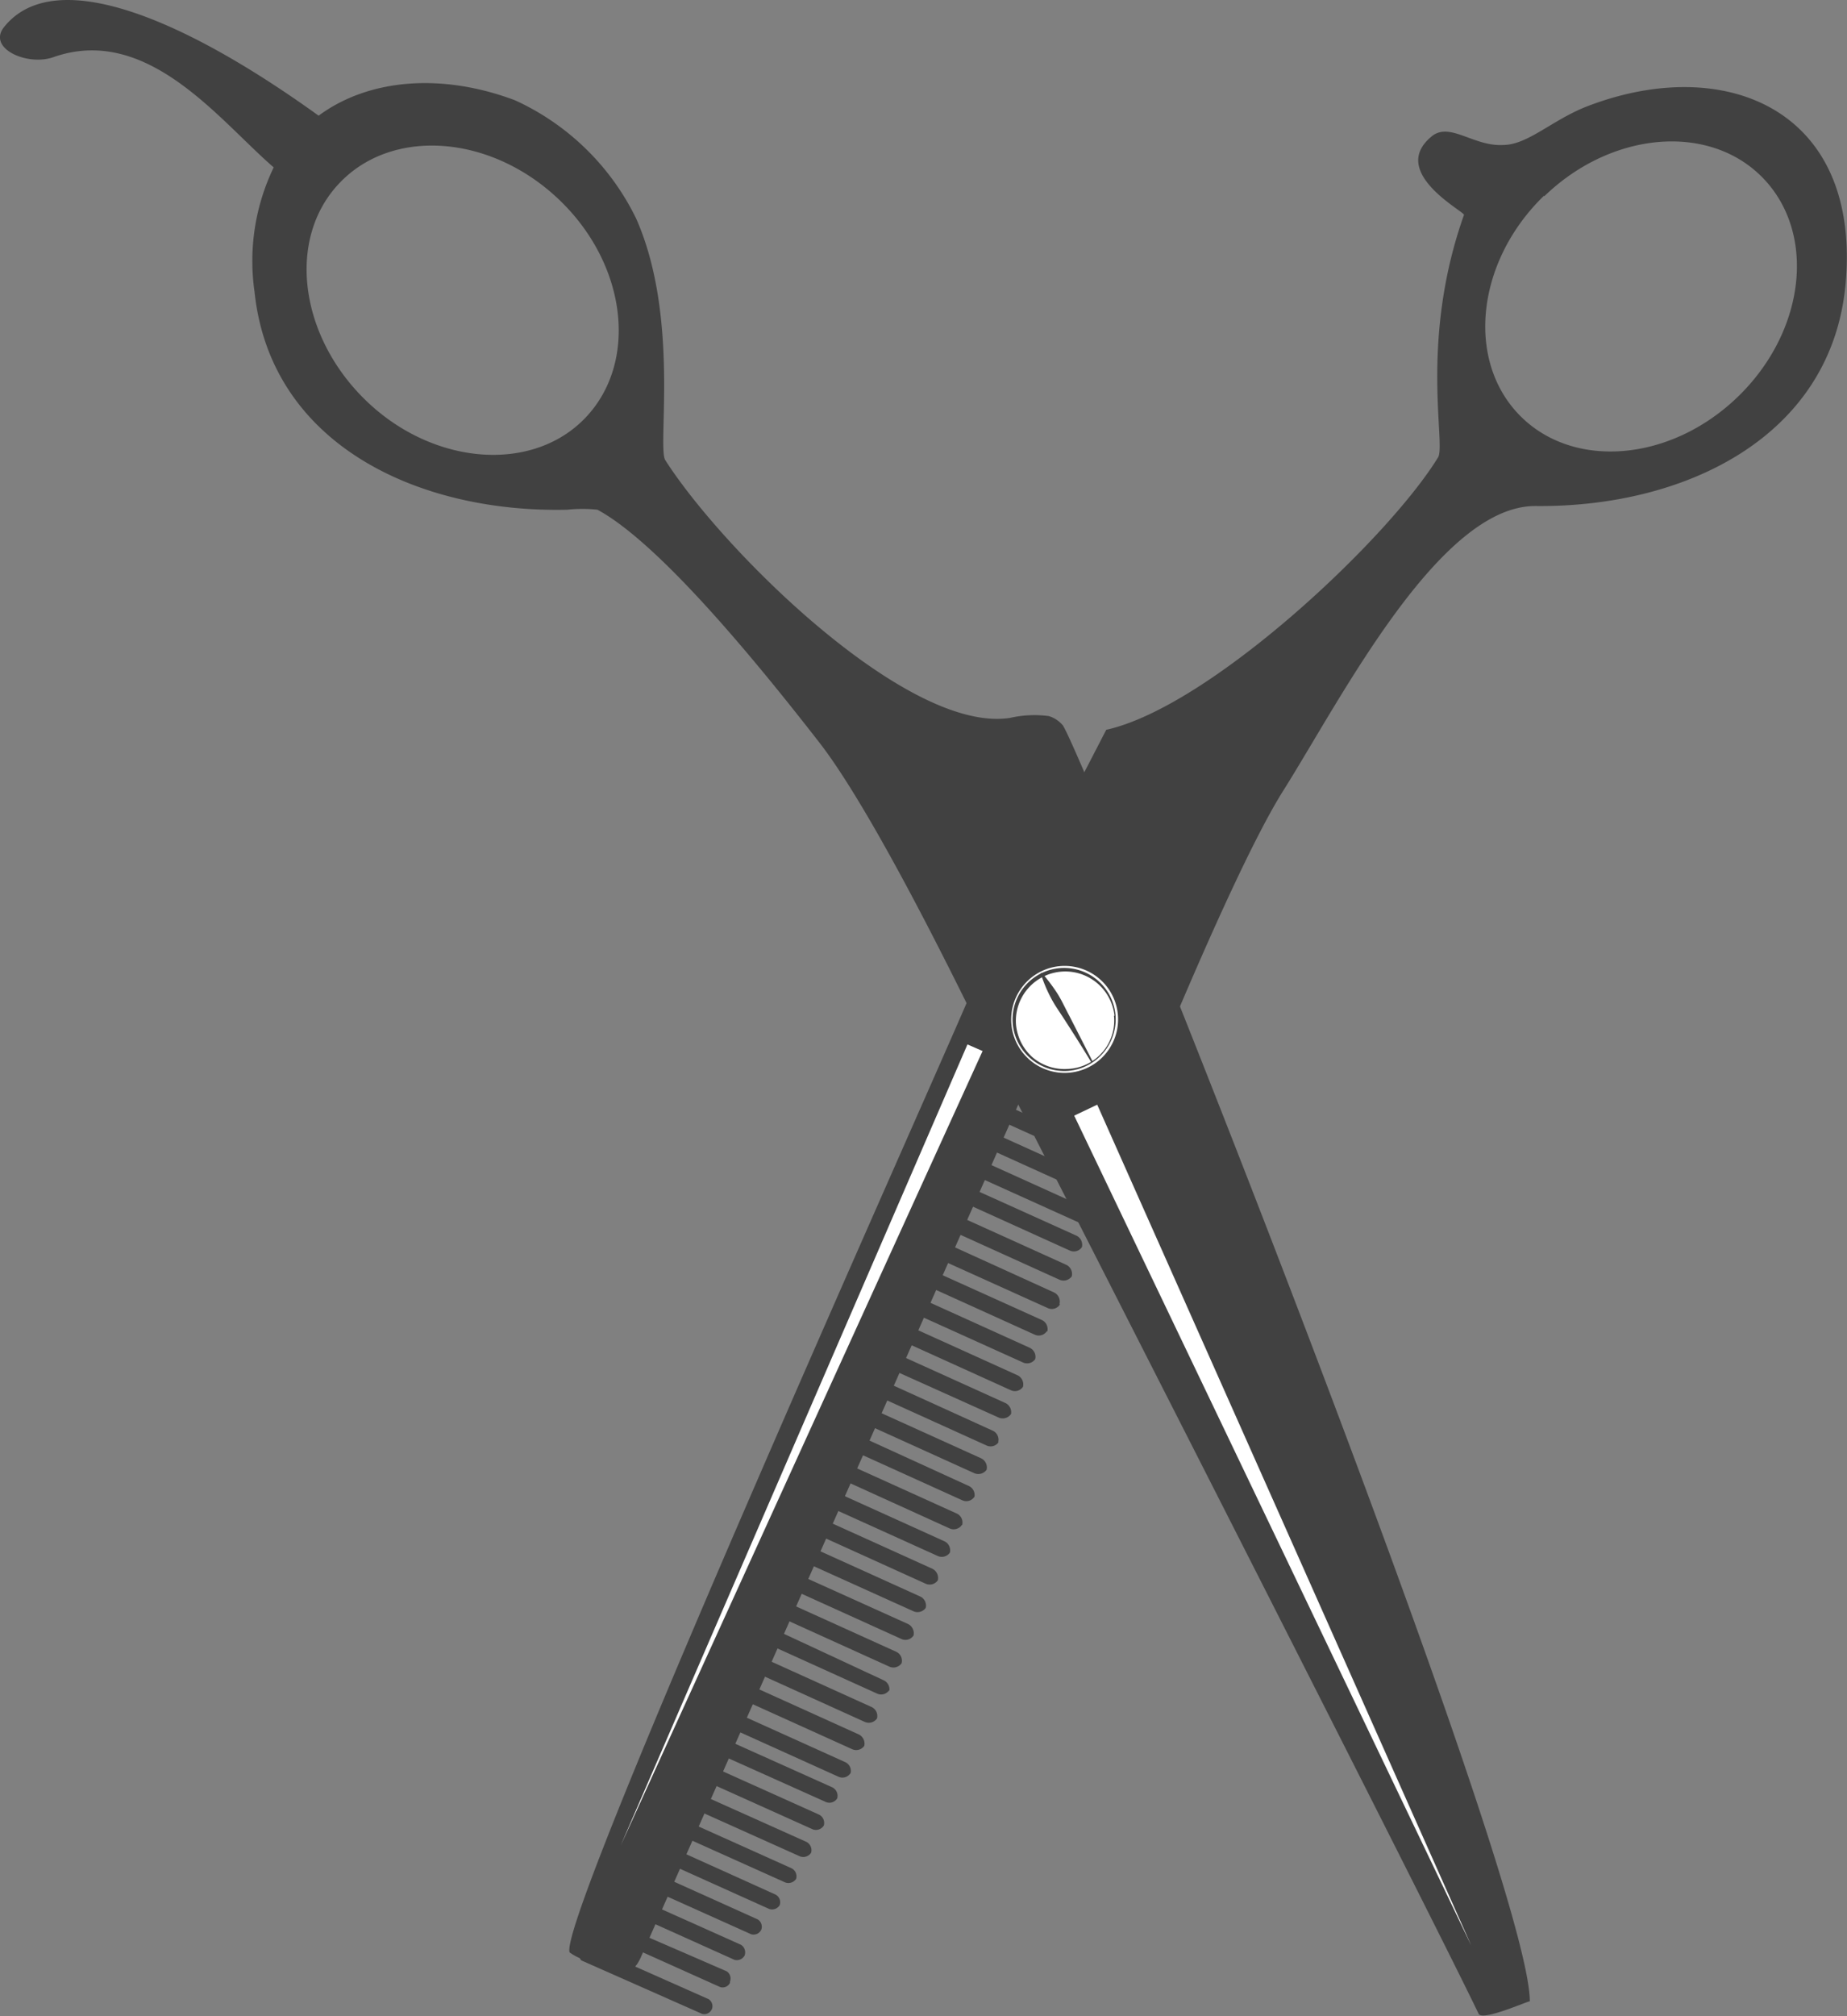 <svg xmlns="http://www.w3.org/2000/svg" viewBox="0 0 114.72 125.15"><rect x="0" y="0" width="114.72" height="125.15" fill="#808080" stroke="none"/><defs><style>.cls-1{fill:#414141;}.cls-2{fill:#fff;}</style></defs><g id="Layer_2" data-name="Layer 2"><g id="_ÎÓÈ_1" data-name="—ÎÓÈ_1"><path class="cls-1" d="M64.15,66.52a1.57,1.57,0,0,0-.41-2.11h0c-.63-.28-1.45.21-1.84,1.1,0,0-8.58,18.43-12.52,27.32-4.19,9.46-11.84,27.63-11.84,27.63a1.4,1.4,0,0,0,.54,2h0c.62.28,1.32-.06,1.71-.94Z"/><path class="cls-1" d="M45.34,123a.53.53,0,0,0-.21-.64L39.69,120c-.16-.08-.39.07-.5.32h0c-.11.25-.06.51.1.58l5.44,2.44a.51.51,0,0,0,.61-.26Z"/><path class="cls-1" d="M44.21,124.73a.52.52,0,0,0-.2-.64l-7.44-3.3c-.16-.08-.39.07-.5.33h0c-.12.25-.08.52.09.59L43.6,125a.51.51,0,0,0,.61-.28Z"/><path class="cls-1" d="M46.25,121.38a.56.56,0,0,0-.22-.66l-5.56-2.49c-.17-.08-.4.07-.52.32h0c-.11.25-.06.53.11.6l5.56,2.5a.55.55,0,0,0,.63-.27Z"/><path class="cls-1" d="M47.28,119.79a.53.53,0,0,0-.22-.65l-5.68-2.56c-.18-.08-.41.07-.52.32h0c-.12.26-.07.53.11.61l5.68,2.55a.53.53,0,0,0,.63-.27Z"/><path class="cls-1" d="M48.43,118.25a.54.54,0,0,0-.26-.65l-6-2.71a.44.44,0,0,0-.53.3h0a.45.45,0,0,0,.13.6l6,2.7a.55.55,0,0,0,.66-.24Z"/><path class="cls-1" d="M49.45,116.62a.56.56,0,0,0-.28-.65l-6.25-2.81a.45.45,0,0,0-.54.29h0a.45.45,0,0,0,.16.6l6.24,2.8a.57.57,0,0,0,.67-.23Z"/><path class="cls-1" d="M50.38,115a.58.58,0,0,0-.29-.67l-6.4-2.87a.44.44,0,0,0-.55.29h0a.46.46,0,0,0,.15.61l6.4,2.87a.58.58,0,0,0,.69-.23Z"/><path class="cls-1" d="M51.17,113.31a.58.58,0,0,0-.29-.67l-6.43-2.89a.46.46,0,0,0-.56.3h0a.45.45,0,0,0,.16.61l6.43,2.89a.57.57,0,0,0,.69-.24Z"/><path class="cls-1" d="M52,111.63a.59.59,0,0,0-.29-.68l-6.46-2.9a.45.45,0,0,0-.56.3h0a.45.45,0,0,0,.15.61l6.47,2.9a.57.57,0,0,0,.69-.23Z"/><path class="cls-1" d="M52.83,110.07a.6.6,0,0,0-.33-.69l-7-3.16a.45.45,0,0,0-.59.28h0a.47.47,0,0,0,.18.63l7,3.16a.59.59,0,0,0,.73-.22Z"/><path class="cls-1" d="M53.68,108.37a.63.63,0,0,0-.34-.71l-7.05-3.19a.47.47,0,0,0-.6.28h0a.49.49,0,0,0,.19.64l7.06,3.19a.61.61,0,0,0,.74-.21Z"/><path class="cls-1" d="M54.47,106.67a.61.61,0,0,0-.33-.71l-7.09-3.21a.47.47,0,0,0-.6.29h0a.48.48,0,0,0,.19.64l7.09,3.21a.62.62,0,0,0,.74-.22Z"/><path class="cls-1" d="M55.23,105a.62.62,0,0,0-.34-.7L47.8,101a.46.46,0,0,0-.59.28h0a.47.47,0,0,0,.19.64l7.09,3.21a.6.6,0,0,0,.74-.22Z"/><path class="cls-1" d="M56,103.24a.61.61,0,0,0-.33-.71l-7.09-3.21a.47.47,0,0,0-.6.29h0a.49.49,0,0,0,.19.64l7.09,3.21a.62.62,0,0,0,.74-.22Z"/><path class="cls-1" d="M56.74,101.52a.64.64,0,0,0-.33-.71l-7.09-3.2a.46.46,0,0,0-.6.28h0a.47.47,0,0,0,.19.64L56,101.74a.6.6,0,0,0,.74-.22Z"/><path class="cls-1" d="M57.5,99.8a.62.62,0,0,0-.34-.7l-7.09-3.21a.47.47,0,0,0-.6.28h0a.5.5,0,0,0,.19.65l7.09,3.2a.62.62,0,0,0,.75-.22Z"/><path class="cls-1" d="M58.25,98.09a.64.64,0,0,0-.33-.71l-7.09-3.21a.47.47,0,0,0-.6.29h0a.48.48,0,0,0,.19.64l7.09,3.21a.61.61,0,0,0,.74-.22Z"/><path class="cls-1" d="M59,96.37a.62.62,0,0,0-.34-.7l-7.09-3.21a.48.48,0,0,0-.6.28h0a.48.48,0,0,0,.19.64l7.1,3.21a.61.61,0,0,0,.74-.22Z"/><path class="cls-1" d="M59.76,94.66a.61.61,0,0,0-.33-.71l-7.09-3.21a.47.47,0,0,0-.6.29h0a.48.48,0,0,0,.19.64L59,94.88a.61.61,0,0,0,.74-.22Z"/><path class="cls-1" d="M60.52,92.94a.62.62,0,0,0-.34-.7L53.09,89a.46.46,0,0,0-.59.28h0a.47.47,0,0,0,.19.64l7.09,3.21a.6.6,0,0,0,.74-.22Z"/><path class="cls-1" d="M61.28,91.23a.63.63,0,0,0-.34-.71l-7.09-3.21a.47.47,0,0,0-.6.29h0a.48.48,0,0,0,.19.64l7.09,3.21a.63.63,0,0,0,.75-.22Z"/><path class="cls-1" d="M62,89.51a.61.61,0,0,0-.33-.7L54.61,85.6a.47.47,0,0,0-.6.28h0a.47.47,0,0,0,.19.64l7.09,3.21a.6.6,0,0,0,.74-.22Z"/><path class="cls-1" d="M62.79,87.8a.63.63,0,0,0-.34-.71l-7.09-3.21a.47.47,0,0,0-.6.29h0a.49.49,0,0,0,.19.64L62.05,88a.63.63,0,0,0,.74-.22Z"/><path class="cls-1" d="M63.54,86.08a.63.63,0,0,0-.33-.71l-7.09-3.21a.48.48,0,0,0-.6.29h0a.48.48,0,0,0,.19.64L62.8,86.3a.6.6,0,0,0,.74-.22Z"/><path class="cls-1" d="M64.3,84.36a.62.62,0,0,0-.34-.7l-7.09-3.21a.46.46,0,0,0-.59.28h0a.48.48,0,0,0,.19.65l7.09,3.2a.61.61,0,0,0,.74-.22Z"/><path class="cls-1" d="M65.05,82.65a.62.62,0,0,0-.33-.71l-7.09-3.2A.46.46,0,0,0,57,79h0a.49.49,0,0,0,.19.64l7.09,3.21a.6.6,0,0,0,.74-.22Z"/><path class="cls-1" d="M65.81,80.93a.63.63,0,0,0-.33-.7L58.38,77a.46.46,0,0,0-.59.28h0A.49.49,0,0,0,58,78l7.09,3.2a.6.6,0,0,0,.74-.22Z"/><path class="cls-1" d="M66.57,79.22a.63.63,0,0,0-.34-.71L59.14,75.3a.46.46,0,0,0-.59.29h0a.47.47,0,0,0,.18.64l7.09,3.21a.62.62,0,0,0,.75-.22Z"/><path class="cls-1" d="M67.2,77.41a.63.63,0,0,0-.34-.71l-7.09-3.2a.46.46,0,0,0-.59.28h0a.47.47,0,0,0,.19.64l7.09,3.21a.6.6,0,0,0,.74-.22Z"/><path class="cls-1" d="M67.83,75.7A.64.64,0,0,0,67.5,75l-7.09-3.21a.47.47,0,0,0-.6.28h0a.48.48,0,0,0,.19.65l7.09,3.2a.61.61,0,0,0,.74-.21Z"/><path class="cls-1" d="M68.58,74a.61.61,0,0,0-.33-.71l-7.09-3.21a.47.47,0,0,0-.6.29h0a.48.48,0,0,0,.19.64l7.09,3.21a.6.6,0,0,0,.74-.22Z"/><path class="cls-1" d="M69.34,72.26a.63.63,0,0,0-.33-.7l-7.09-3.21a.47.47,0,0,0-.6.28h0a.48.48,0,0,0,.19.65l7.09,3.2a.6.6,0,0,0,.74-.22Z"/><path class="cls-1" d="M69.91,70.78a.63.63,0,0,0-.33-.71l-7.09-3.21a.47.47,0,0,0-.6.29h0a.48.48,0,0,0,.19.64L69.17,71a.61.61,0,0,0,.74-.22Z"/><path class="cls-1" d="M35.38,121.19a3.59,3.59,0,0,0,1.53.62c2.71-3.15,21.15-44.88,26.51-53.64.13-.2,6.42,2.66,6.42,2.66s6.5-16.42,9.87-21.76c3.58-5.68,9.69-17.71,15.68-17.66,9.25.09,18.36-4.27,19.24-13.77,1-10.94-7.6-14.35-16.15-11C96.36,7.49,94.87,9,93.35,9c-1.82.1-3.3-1.45-4.42-.54-2.73,2.23,2.06,4.68,2,4.88-2.78,7.82-1.11,14.25-1.61,15.05-3.1,5.06-14.16,15.48-20.61,16.91l-8.27,16C59.58,63.59,34.54,119.15,35.38,121.19Zm60.53-109c4.19-4.06,10.28-4.57,13.6-1.13s2.63,9.5-1.56,13.56-10.28,4.56-13.6,1.12S91.72,16.19,95.91,12.14Z"/><path class="cls-1" d="M3.31,3.55C9.17,1.49,13.63,7.49,17,10.39a13.39,13.39,0,0,0-1.19,7.73c1,9.48,10.17,13.73,19.42,13.52a8.67,8.67,0,0,1,1.88,0c3.94,2.13,10.14,9.77,13.75,14.41,3.43,4.39,8.82,15.53,9.53,16.93C63,68.05,88.69,118.43,91.84,125c.24.48,3.13-.83,3.18-.77,0-7.91-27.15-76.13-29-79.2a1.86,1.86,0,0,0-.87-.58,6.8,6.8,0,0,0-2.41.11c-6.38,1-17.88-10.45-21.42-16-.51-.8.91-8.87-1.81-15A15.55,15.55,0,0,0,32,6.23c-4.53-1.71-9.08-1.36-12.21.95C10.9.78,3.26-2.07.26,1.67-.82,3,1.69,4.12,3.31,3.55Zm17.75,7.84c3.27-3.48,9.37-3.05,13.61.95s5,10.06,1.74,13.54S27,28.93,22.8,24.93,17.78,14.86,21.06,11.39Z"/><path class="cls-2" d="M62.85,63.82A3.32,3.32,0,1,0,65.59,60,3.33,3.33,0,0,0,62.85,63.82Z"/><polygon class="cls-2" points="68.15 68.57 66.72 69.25 91.38 120.76 68.15 68.57"/><polygon class="cls-2" points="61.03 65.24 60.09 64.83 38.55 114.56 61.03 65.24"/><path class="cls-1" d="M67.77,65.92c-.54-.9-1.1-1.78-1.67-2.66-.28-.44-.59-.86-.83-1.33a8.87,8.87,0,0,1-.61-1.45.05.05,0,0,1,0-.08,0,0,0,0,1,.06,0,11.24,11.24,0,0,1,.95,1.26c.28.44.49.92.74,1.38l1.43,2.8a.07.07,0,0,1,0,.08A.07.07,0,0,1,67.77,65.92Z"/><path class="cls-1" d="M69.29,63.05a3.22,3.22,0,0,1-2.93,3.42,3.22,3.22,0,0,1-3.46-2.95,3.2,3.2,0,1,1,6.39-.47Zm-.07,0a3.07,3.07,0,0,0-6.12.46,3.09,3.09,0,0,0,1,2.09,3.05,3.05,0,0,0,2.22.75,3,3,0,0,0,2.87-3.3Z"/></g></g></svg>